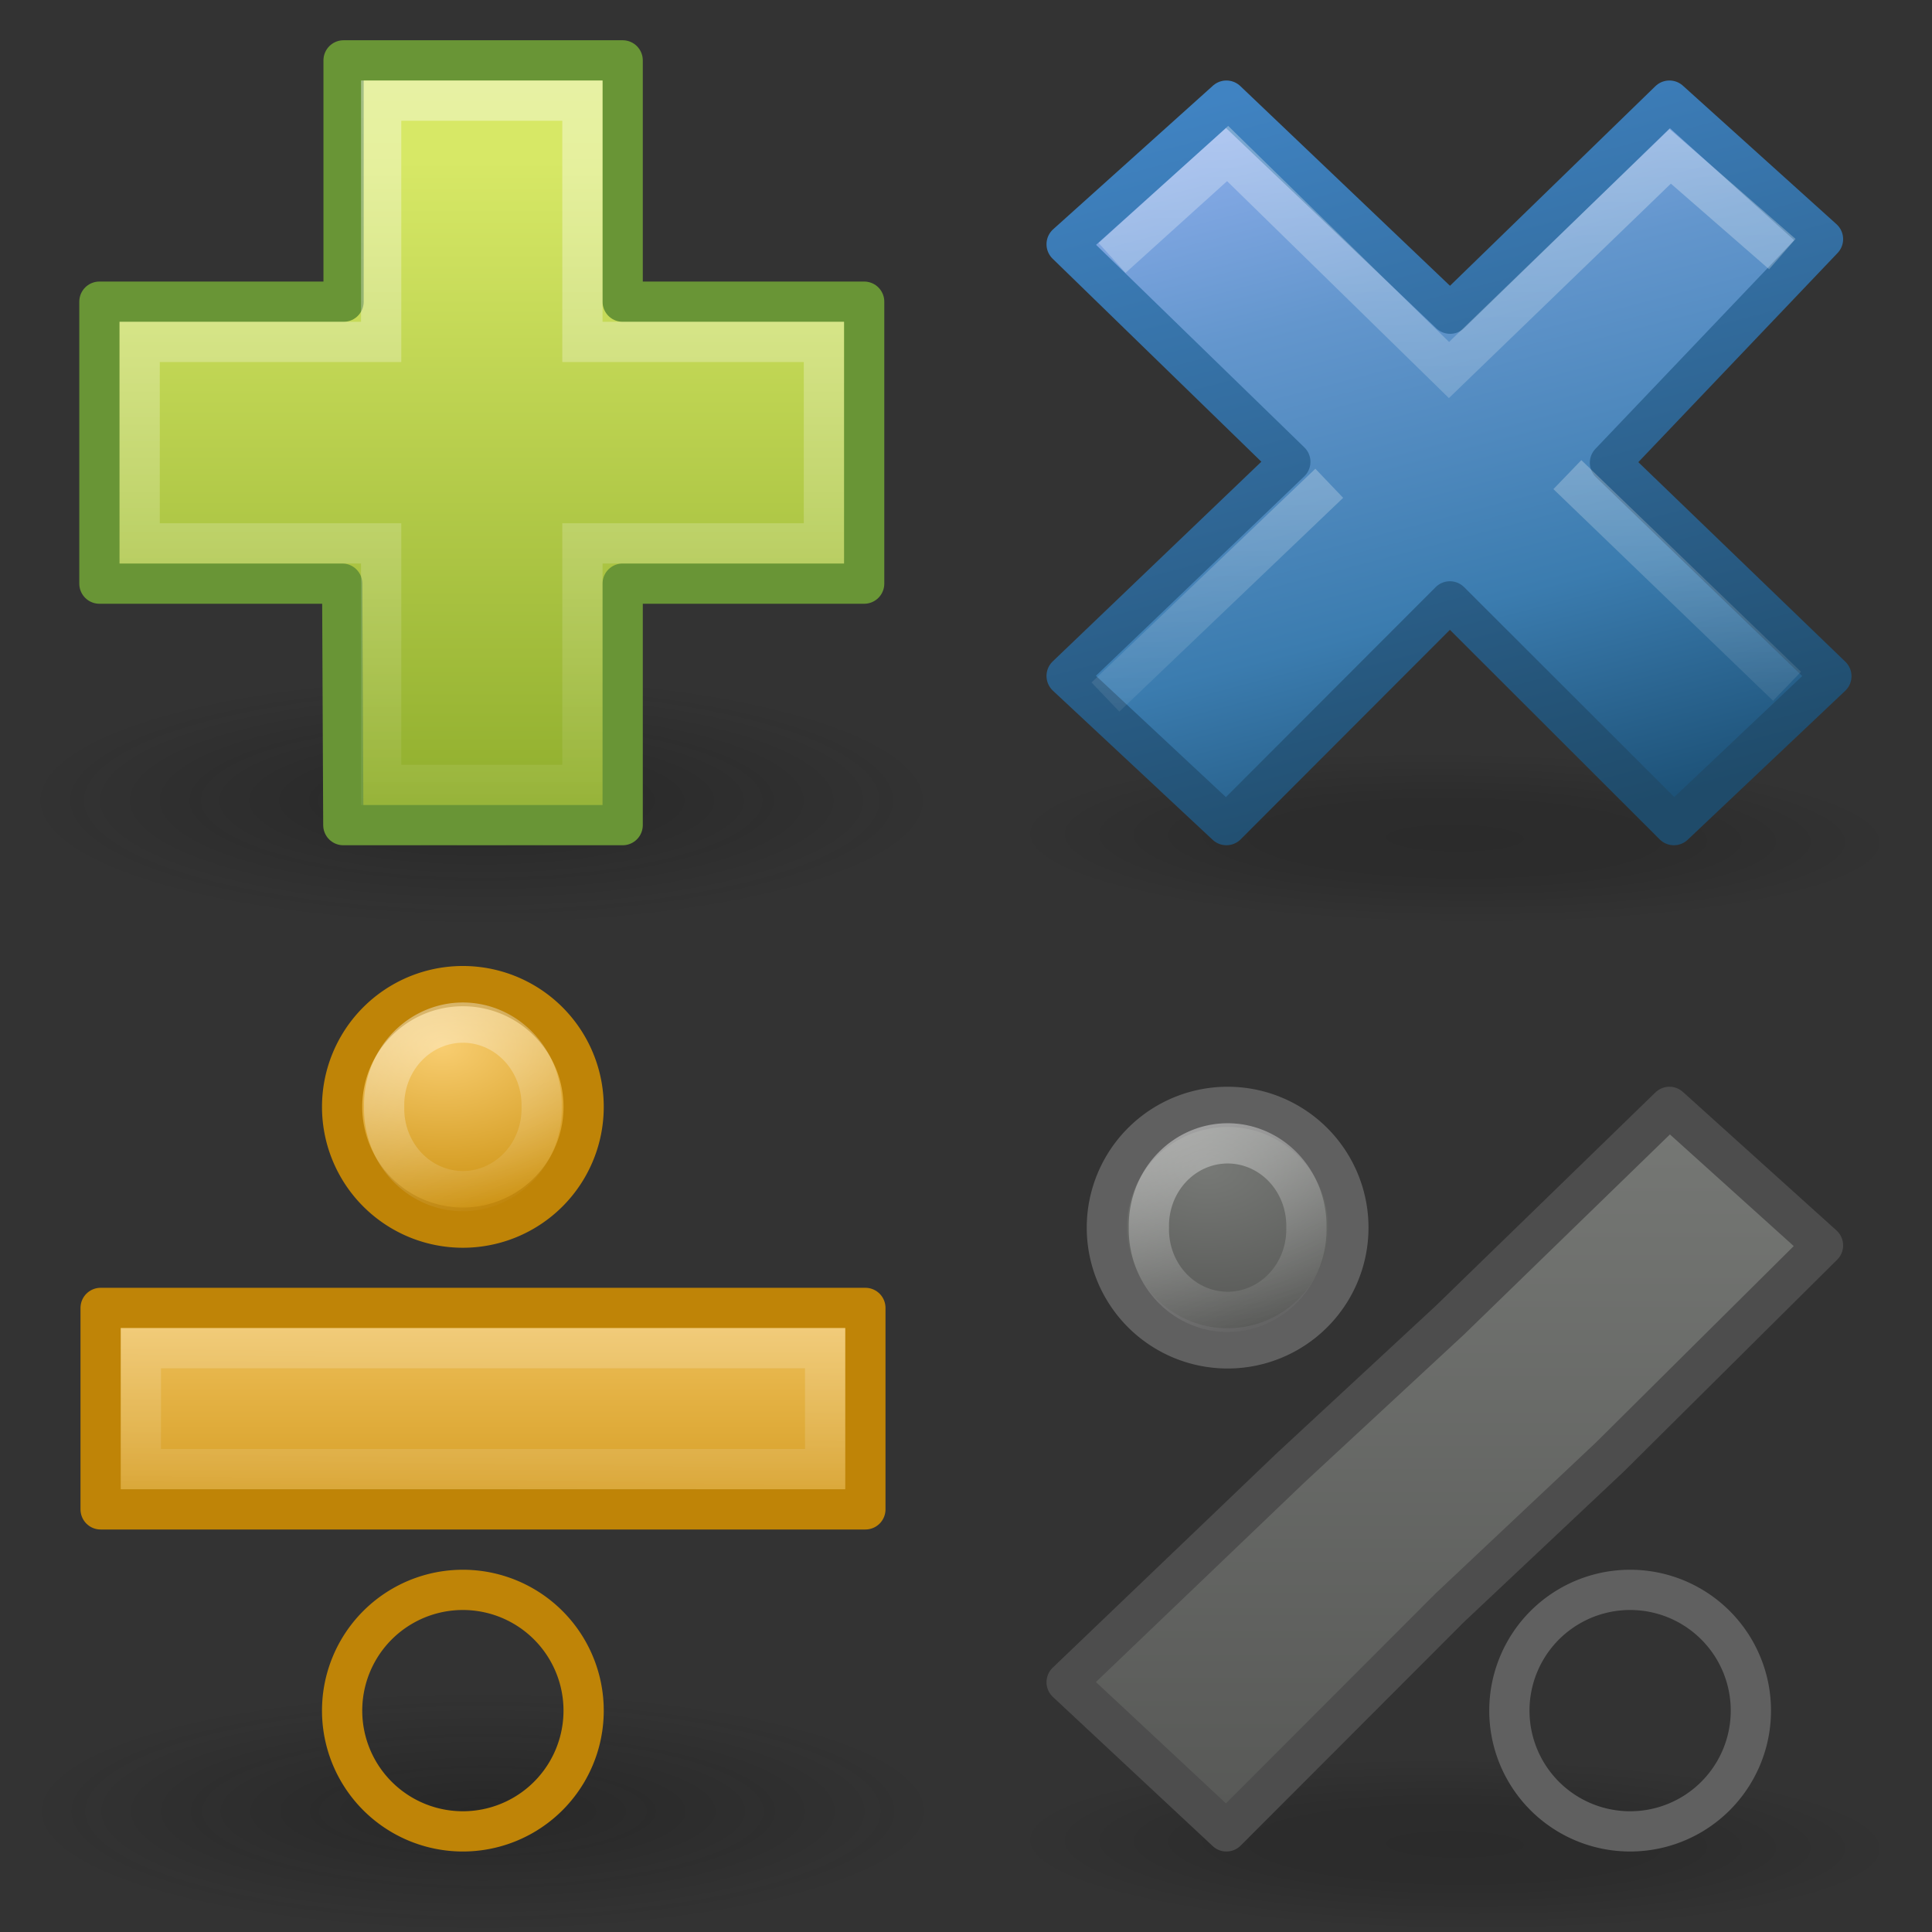 <?xml version="1.0" encoding="UTF-8" standalone="no"?>
<!-- Created with Inkscape (http://www.inkscape.org/) -->
<svg id="svg2" xmlns="http://www.w3.org/2000/svg" height="48" width="48" version="1.0" xmlns:xlink="http://www.w3.org/1999/xlink">
 <rect width="100%" height="100%" fill="#333333" stroke="none"/>
 <defs id="defs4">
  <radialGradient id="radialGradient2410" gradientUnits="userSpaceOnUse" cy="35.127" cx="23.071" gradientTransform="matrix(.915 .013 -.008 .214 2.254 27.189)" r="10.319">
   <stop id="stop2093" style="stop-opacity:.392" offset="0"/>
   <stop id="stop3169" style="stop-opacity:.314" offset=".5"/>
   <stop id="stop2095" style="stop-opacity:0" offset="1"/>
  </radialGradient>
  <linearGradient id="linearGradient3203">
   <stop id="stop3205" style="stop-color:#777976" offset="0"/>
   <stop id="stop3207" style="stop-color:#565755" offset="1"/>
  </linearGradient>
  <linearGradient id="linearGradient3217" y2="22" gradientUnits="userSpaceOnUse" y1="3" x2="16" x1="11">
   <stop id="stop2778" style="stop-color:#8badea" offset="0"/>
   <stop id="stop2780" style="stop-color:#6396cd" offset=".262"/>
   <stop id="stop2782" style="stop-color:#3b7caf" offset=".661"/>
   <stop id="stop2784" style="stop-color:#194c70" offset="1"/>
  </linearGradient>
  <linearGradient id="linearGradient3167" x1="36.011" xlink:href="#linearGradient7916" gradientUnits="userSpaceOnUse" y1="13.023" gradientTransform="matrix(.532 -.531 .532 .531 -14.042 11.965)" x2="16.331" y2="32.702"/>
  <linearGradient id="linearGradient7916">
   <stop id="stop7918" style="stop-color:#fff" offset="0"/>
   <stop id="stop7920" style="stop-color:#fff;stop-opacity:0" offset="1"/>
  </linearGradient>
  <linearGradient id="linearGradient2419" x1="28.449" xlink:href="#linearGradient7916" gradientUnits="userSpaceOnUse" y1="20.584" gradientTransform="matrix(.532 -.531 .532 .531 -14.578 12.233)" x2="16.331" y2="32.702"/>
  <radialGradient id="radialGradient2403" gradientUnits="userSpaceOnUse" cy="19.031" cx="11.25" gradientTransform="matrix(1.406 0 0 .387 -3.82 13.523)" r="8.062">
   <stop id="stop2487" style="stop-color:#0d0d0d" offset="0"/>
   <stop id="stop2489" style="stop-color:#0d0d0d;stop-opacity:0" offset="1"/>
  </radialGradient>
  <linearGradient id="linearGradient2400" x1="24.104" gradientUnits="userSpaceOnUse" y1="15.181" gradientTransform="matrix(.899 0 0 .893 -9.464 -8.566)" x2="24.104" y2="34.225">
   <stop id="stop2266" style="stop-color:#d7e866" offset="0"/>
   <stop id="stop2268" style="stop-color:#8cab2a" offset="1"/>
  </linearGradient>
  <linearGradient id="linearGradient2858" x1="24.139" gradientUnits="userSpaceOnUse" y1="6.532" gradientTransform="matrix(.54 0 0 .537 -.849 -.506)" x2="24.139" y2="45.69">
   <stop id="stop4224" style="stop-color:#fff" offset="0"/>
   <stop id="stop4226" style="stop-color:#fff;stop-opacity:0" offset="1"/>
  </linearGradient>
  <linearGradient id="linearGradient2836" x1="23.878" xlink:href="#linearGradient4168" gradientUnits="userSpaceOnUse" y1="18.541" gradientTransform="matrix(.899 0 0 .893 -9.463 14.434)" x2="23.878" y2="27.495"/>
  <linearGradient id="linearGradient2833" x1="24.139" xlink:href="#linearGradient7916" gradientUnits="userSpaceOnUse" y1="6.532" gradientTransform="matrix(.54 0 0 .537 -.848 22.494)" x2="23.796" y2="32.619"/>
  <radialGradient id="radialGradient2927" gradientUnits="userSpaceOnUse" cy="19.031" cx="11.25" gradientTransform="matrix(1.406 0 0 .372 -3.819 37.919)" r="8.062">
   <stop id="stop2487-2" style="stop-color:#0d0d0d" offset="0"/>
   <stop id="stop2489-5" style="stop-color:#0d0d0d;stop-opacity:0" offset="1"/>
  </radialGradient>
  <linearGradient id="linearGradient2941" x1="11.192" xlink:href="#linearGradient3203" gradientUnits="userSpaceOnUse" x2="11.192" y1="3" y2="22"/>
  <radialGradient id="radialGradient3751" xlink:href="#linearGradient3203" gradientUnits="userSpaceOnUse" cy="29.375" cx="30.083" gradientTransform="matrix(1.714 2.2388e-7 -1.4926e-7 1.143 -21.071 -4.071)" r="3.5"/>
  <linearGradient id="linearGradient3771" x1="30.5" xlink:href="#linearGradient7916" gradientUnits="userSpaceOnUse" x2="32.5" y1="28.5" y2="33.5"/>
  <radialGradient id="radialGradient3785" xlink:href="#linearGradient4168" gradientUnits="userSpaceOnUse" cy="29.375" cx="30.083" gradientTransform="matrix(1.714 2.2388e-7 -1.4926e-7 1.143 -21.071 -4.071)" r="3.5"/>
  <linearGradient id="linearGradient3836" y2="3" gradientUnits="userSpaceOnUse" y1="22" x2="8" x1="13">
   <stop id="stop2788" style="stop-color:#1f4b6a" offset="0"/>
   <stop id="stop2790" style="stop-color:#4083c2" offset="1"/>
  </linearGradient>
  <linearGradient id="linearGradient4168">
   <stop id="stop4170" style="stop-color:#f8cd70" offset="0"/>
   <stop id="stop4172" style="stop-color:#cc9110" offset="1"/>
  </linearGradient>
 </defs>
 <g id="g3939">
  <g id="layer1" transform="translate(24,-1)">
   <path id="path1361" style="opacity:.4;fill:url(#radialGradient2410)" transform="matrix(1.163 0 0 .97 -14.698 -12.134)" d="m33.278 34.941a10.319 2.32 0 1 1 -20.639 0 10.319 2.32 0 1 1 20.639 0z"/>
   <path id="text1314" style="stroke-linejoin:round;stroke:url(#linearGradient3836);fill:url(#linearGradient3217)" d="m21.5 17.8-5.501-5.303 5.293-5.556-3.816-3.441-5.448 5.294-5.558-5.294-3.97 3.568 5.558 5.406-5.558 5.32 3.97 3.706 5.552-5.559 5.565 5.559 3.913-3.7z"/>
   <path id="path7076" style="opacity:.4;stroke:url(#linearGradient3167);stroke-linecap:square;fill:none" d="m19.904 6.984-2.409-2.1-5.495 5.309-5.5-5.379-2.5 2.259"/>
   <path id="path3165" style="opacity:.4;stroke:url(#linearGradient2419);fill:none" d="m20.398 18.05-5.457-5.258m-5.916 0.215-5.561 5.311"/>
  </g>
  <g id="layer1-3" transform="translate(-.03 -1)">
   <path id="path2621" style="opacity:.3;fill:url(#radialGradient2403)" d="m23.337 20.882c0 1.722-5.075 3.118-11.337 3.118-6.261 0-11.337-1.396-11.337-3.118-0-1.722 5.075-3.118 11.337-3.118s11.337 1.396 11.337 3.118z"/>
   <path id="path2262" style="stroke-linejoin:round;stroke:#699536;fill-rule:evenodd;fill:url(#linearGradient2400)" d="m8.566 8.495v-5.995h6.934v5.995h6v7.005h-6v6h-6.94l-0.028-6h-6.032v-7.005h6.066z"/>
   <path id="path2272" style="opacity:.4;stroke:url(#linearGradient2858);fill:none" d="m9.5 9.495v-5.995h5v5.995h6v5.005h-6v6h-5v-6h-6v-5.005h6z"/>
  </g>
  <g id="g3906">
   <g id="g2929" transform="translate(24,24)">
    <path id="path2931" style="opacity:.4;fill:url(#radialGradient2410)" transform="matrix(1.163 0 0 .97 -14.698 -12.134)" d="m33.278 34.941a10.319 2.32 0 1 1 -20.639 0 10.319 2.32 0 1 1 20.639 0z"/>
    <path id="path2933" style="stroke-linejoin:round;stroke:#4d4d4d;fill:url(#linearGradient2941)" d="m15.999 12.197 5.293-5.256-3.816-3.441-5.448 5.294-3.97 3.68-5.558 5.32 3.97 3.706 5.552-5.559 3.977-3.744z"/>
    <path id="path2937" style="opacity:.4;stroke:url(#linearGradient2419);fill:none" d="m19.904 6.984-2.409-2.1-5.495 5.309-2.975 2.814-5.561 5.311"/>
   </g>
   <path id="path2969" style="stroke-linejoin:round;stroke:#606060;stroke-linecap:round;stroke-miterlimit:10;fill:url(#radialGradient3751)" transform="translate(-.5 -.5)" d="m34 31a3 3 0 1 1 -6 0 3 3 0 1 1 6 0z"/>
   <path id="path3763" style="opacity:.4;stroke-linejoin:round;stroke:url(#linearGradient3771);stroke-linecap:round;stroke-miterlimit:10;fill:none" transform="translate(-.5 -.5)" d="m32.957 31a1.957 2.047 0 1 1 -3.913 0 1.957 2.047 0 1 1 3.913 0z"/>
   <path id="path3773" style="stroke-linejoin:round;stroke:#606060;stroke-linecap:round;stroke-miterlimit:10;fill:url(#radialGradient3751)" transform="translate(9.5,11.5)" d="m34 31a3 3 0 1 1 -6 0 3 3 0 1 1 6 0z"/>
   <path id="path3775" style="opacity:.4;stroke-linejoin:round;stroke:url(#linearGradient3771);stroke-linecap:round;stroke-miterlimit:10;fill:none" transform="translate(9.5,11.5)" d="m32.957 31a1.957 2.047 0 1 1 -3.913 0 1.957 2.047 0 1 1 3.913 0z"/>
  </g>
  <g id="g3930">
   <path id="path2621-9" style="opacity:.3;fill:url(#radialGradient2927)" d="m23.338 45c0 1.657-5.076 3-11.337 3-6.262 0-11.338-1.343-11.338-3-0-1.657 5.076-3 11.337-3 6.261 0 11.337 1.343 11.337 3z"/>
   <path id="path2262-4" style="stroke-linejoin:round;stroke:#bf8407;fill-rule:evenodd;fill:url(#linearGradient2836)" d="m21.5 32.495v5.005h-19v-5.005h19z"/>
   <path id="path2272-6" style="opacity:.4;stroke:url(#linearGradient2833);fill:none" d="m20.5 33.495v3.005h-17v-3.005h17z"/>
   <path id="path3781" style="stroke-linejoin:round;stroke:#bf8407;stroke-linecap:round;stroke-miterlimit:10;fill:url(#radialGradient3785)" transform="translate(-19.5,-3.5)" d="m34 31a3 3 0 1 1 -6 0 3 3 0 1 1 6 0z"/>
   <path id="path3783" style="opacity:.4;stroke-linejoin:round;stroke:url(#linearGradient3771);stroke-linecap:round;stroke-miterlimit:10;fill:none" transform="translate(-19.5,-3.5)" d="m32.957 31a1.957 2.047 0 1 1 -3.913 0 1.957 2.047 0 1 1 3.913 0z"/>
   <path id="path3789" style="stroke-linejoin:round;stroke:#bf8407;stroke-linecap:round;stroke-miterlimit:10;fill:url(#radialGradient3785)" transform="translate(-19.5,11.5)" d="m34 31a3 3 0 1 1 -6 0 3 3 0 1 1 6 0z"/>
   <path id="path3791" style="opacity:.4;stroke-linejoin:round;stroke:url(#linearGradient3771);stroke-linecap:round;stroke-miterlimit:10;fill:none" transform="translate(-19.5,11.5)" d="m32.957 31a1.957 2.047 0 1 1 -3.913 0 1.957 2.047 0 1 1 3.913 0z"/>
  </g>
 </g>
</svg>
